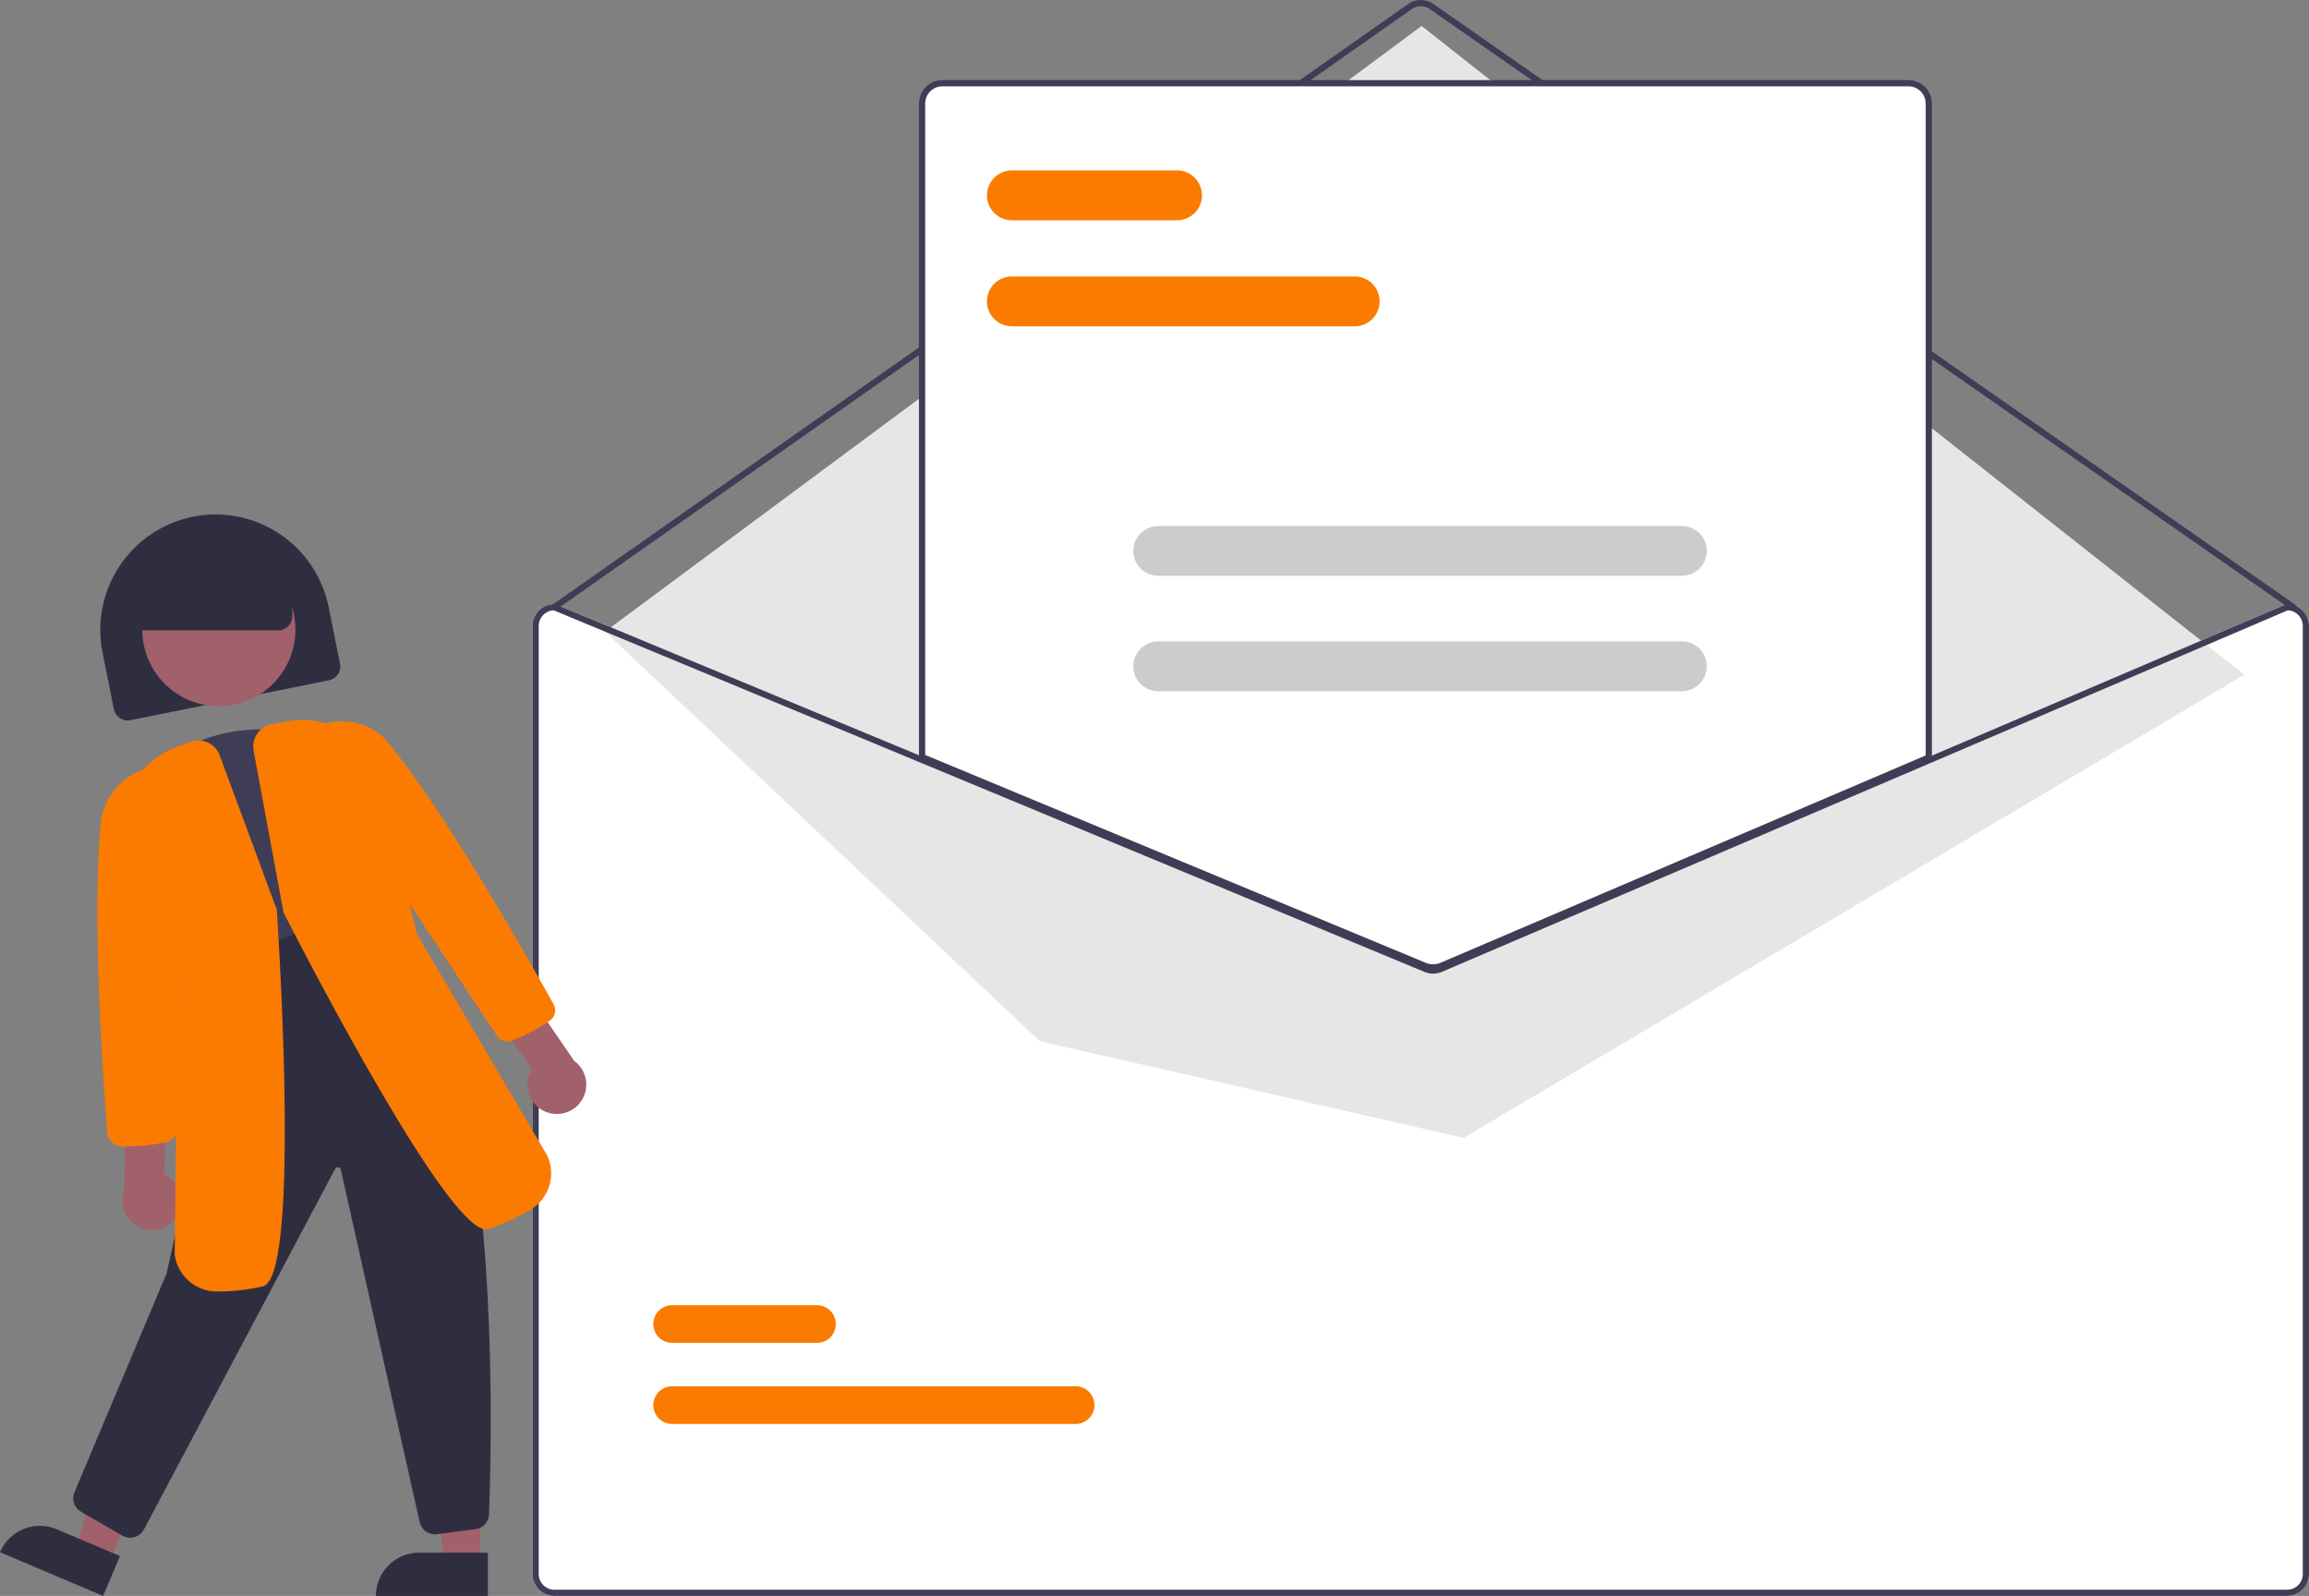 <svg width="136" height="94" viewBox="0 0 136 94" fill="none" xmlns="http://www.w3.org/2000/svg">
<rect x="0" y="0" width="136" height="94" fill="#808080" stroke="none"/>
<path d="M134.715 35.58H134.678L113.604 44.586L84.771 56.907C84.658 56.954 84.537 56.979 84.415 56.98C84.293 56.98 84.171 56.957 84.058 56.911L54.311 44.56L32.719 35.595L32.686 35.58H32.649C32.309 35.581 31.982 35.716 31.741 35.957C31.5 36.198 31.365 36.525 31.364 36.866V92.714C31.365 93.055 31.5 93.382 31.741 93.623C31.982 93.864 32.309 94 32.649 94H134.715C135.056 94 135.382 93.864 135.623 93.623C135.864 93.382 136 93.055 136 92.714V36.866C136 36.525 135.864 36.198 135.623 35.957C135.382 35.716 135.056 35.581 134.715 35.58V35.58Z" fill="white"/>
<path d="M135.082 35.947C135.045 35.947 135.008 35.936 134.977 35.915L84.209 0.531C84.055 0.424 83.871 0.367 83.683 0.367C83.495 0.367 83.312 0.425 83.157 0.533L32.755 35.914C32.735 35.928 32.713 35.938 32.689 35.943C32.666 35.948 32.641 35.949 32.618 35.945C32.594 35.941 32.571 35.932 32.551 35.919C32.531 35.906 32.513 35.889 32.499 35.869C32.485 35.849 32.475 35.827 32.47 35.804C32.465 35.78 32.464 35.756 32.469 35.732C32.473 35.708 32.482 35.685 32.495 35.665C32.507 35.645 32.524 35.627 32.544 35.613L82.947 0.232C83.162 0.081 83.419 0 83.682 1.74297e-06C83.945 -0 84.203 0.08 84.419 0.23L135.187 35.613C135.219 35.635 135.243 35.667 135.256 35.704C135.269 35.741 135.269 35.782 135.257 35.819C135.246 35.856 135.222 35.889 135.191 35.912C135.159 35.935 135.121 35.947 135.082 35.947L135.082 35.947Z" fill="#3F3D56"/>
<path d="M35.635 37.202L83.733 1.528L132.195 39.74L86.211 67.021L61.245 61.326L35.635 37.202Z" fill="#E6E6E6"/>
<path d="M63.353 83.871H39.591C39.445 83.871 39.301 83.843 39.166 83.787C39.031 83.731 38.909 83.65 38.805 83.546C38.702 83.443 38.62 83.321 38.564 83.186C38.508 83.051 38.48 82.906 38.48 82.76C38.48 82.614 38.508 82.47 38.564 82.335C38.62 82.2 38.702 82.078 38.805 81.974C38.909 81.871 39.031 81.789 39.166 81.734C39.301 81.678 39.445 81.649 39.591 81.649H63.353C63.499 81.649 63.643 81.678 63.778 81.734C63.913 81.789 64.035 81.871 64.139 81.974C64.242 82.078 64.324 82.2 64.38 82.335C64.436 82.47 64.464 82.614 64.464 82.76C64.464 82.906 64.436 83.051 64.38 83.186C64.324 83.321 64.242 83.443 64.139 83.546C64.035 83.65 63.913 83.731 63.778 83.787C63.643 83.843 63.499 83.871 63.353 83.871V83.871Z" fill="#FB7B00"/>
<path d="M48.116 79.095H39.591C39.445 79.095 39.301 79.067 39.166 79.011C39.031 78.955 38.909 78.873 38.805 78.77C38.702 78.667 38.62 78.544 38.564 78.409C38.508 78.275 38.48 78.13 38.48 77.984C38.48 77.838 38.508 77.693 38.564 77.558C38.62 77.424 38.702 77.301 38.805 77.198C38.909 77.095 39.031 77.013 39.166 76.957C39.301 76.901 39.445 76.873 39.591 76.873H48.116C48.262 76.873 48.407 76.901 48.542 76.957C48.676 77.013 48.799 77.095 48.902 77.198C49.005 77.301 49.087 77.424 49.143 77.558C49.199 77.693 49.228 77.838 49.228 77.984C49.228 78.13 49.199 78.275 49.143 78.409C49.087 78.544 49.005 78.667 48.902 78.77C48.799 78.873 48.676 78.955 48.542 79.011C48.407 79.067 48.262 79.095 48.116 79.095Z" fill="#FB7B00"/>
<path d="M84.409 57.071C84.228 57.072 84.05 57.037 83.882 56.968L54.219 44.651V6.095C54.219 5.754 54.355 5.427 54.596 5.186C54.837 4.945 55.163 4.809 55.504 4.809H112.411C112.752 4.809 113.078 4.945 113.319 5.186C113.56 5.427 113.696 5.754 113.696 6.095V44.678L113.64 44.701L84.952 56.962C84.78 57.034 84.596 57.072 84.409 57.071V57.071Z" fill="white"/>
<path d="M84.409 57.163C84.216 57.163 84.026 57.126 83.847 57.053L54.127 44.712V6.094C54.128 5.729 54.273 5.379 54.531 5.121C54.789 4.862 55.139 4.717 55.504 4.717H112.411C112.776 4.717 113.126 4.862 113.384 5.121C113.642 5.379 113.787 5.729 113.788 6.094V44.738L84.988 57.046C84.805 57.123 84.608 57.163 84.409 57.163V57.163ZM54.494 44.466L83.987 56.713C84.263 56.825 84.571 56.823 84.844 56.708L113.421 44.495V6.094C113.42 5.827 113.314 5.57 113.125 5.38C112.935 5.191 112.679 5.084 112.411 5.084H55.504C55.236 5.084 54.98 5.191 54.79 5.38C54.601 5.57 54.495 5.827 54.494 6.094V44.466Z" fill="#3F3D56"/>
<path d="M134.715 35.58H134.678L113.604 44.586L84.771 56.907C84.658 56.954 84.537 56.979 84.415 56.98C84.293 56.98 84.171 56.957 84.058 56.911L54.311 44.56L32.719 35.595L32.686 35.58H32.649C32.309 35.581 31.982 35.716 31.741 35.957C31.5 36.198 31.365 36.525 31.364 36.866V92.714C31.365 93.055 31.5 93.382 31.741 93.623C31.982 93.864 32.309 94 32.649 94H134.715C135.056 94 135.382 93.864 135.623 93.623C135.864 93.382 136 93.055 136 92.714V36.866C136 36.525 135.864 36.198 135.623 35.957C135.382 35.716 135.056 35.581 134.715 35.58V35.58ZM135.633 92.714C135.633 92.958 135.536 93.191 135.364 93.363C135.192 93.536 134.958 93.632 134.715 93.633H32.649C32.406 93.632 32.172 93.536 32 93.363C31.828 93.191 31.732 92.958 31.731 92.714V36.866C31.732 36.629 31.824 36.4 31.988 36.229C32.153 36.058 32.377 35.957 32.614 35.947L54.311 44.957L83.917 57.251C84.238 57.381 84.597 57.379 84.916 57.245L113.604 44.984L134.752 35.947C134.988 35.958 135.212 36.059 135.376 36.23C135.54 36.401 135.632 36.629 135.633 36.866V92.714Z" fill="#3F3D56"/>
<path d="M79.791 19.221H59.598C59.209 19.221 58.835 19.066 58.56 18.791C58.284 18.515 58.13 18.141 58.13 17.751C58.13 17.362 58.284 16.988 58.56 16.712C58.835 16.437 59.209 16.282 59.598 16.282H79.791C80.18 16.282 80.554 16.437 80.829 16.712C81.105 16.988 81.26 17.362 81.26 17.751C81.26 18.141 81.105 18.515 80.829 18.791C80.554 19.066 80.18 19.221 79.791 19.221Z" fill="#FB7B00"/>
<path d="M69.328 12.975H59.598C59.209 12.975 58.835 12.82 58.56 12.544C58.284 12.269 58.13 11.895 58.13 11.505C58.13 11.115 58.284 10.742 58.56 10.466C58.835 10.19 59.209 10.035 59.598 10.035H69.328C69.717 10.035 70.091 10.19 70.366 10.466C70.641 10.742 70.796 11.115 70.796 11.505C70.796 11.895 70.641 12.269 70.366 12.544C70.091 12.82 69.717 12.975 69.328 12.975Z" fill="#FB7B00"/>
<path d="M99.06 33.918H68.22C67.831 33.918 67.457 33.763 67.182 33.487C66.906 33.212 66.752 32.838 66.752 32.448C66.752 32.058 66.906 31.685 67.182 31.409C67.457 31.133 67.831 30.979 68.22 30.979H99.06C99.45 30.979 99.823 31.133 100.099 31.409C100.374 31.685 100.529 32.058 100.529 32.448C100.529 32.838 100.374 33.212 100.099 33.487C99.823 33.763 99.45 33.918 99.06 33.918Z" fill="#CCCCCC"/>
<path d="M99.06 40.715H68.22C67.831 40.715 67.457 40.56 67.182 40.285C66.906 40.009 66.752 39.635 66.752 39.246C66.752 38.856 66.906 38.482 67.182 38.206C67.457 37.931 67.831 37.776 68.22 37.776H99.06C99.45 37.776 99.823 37.931 100.099 38.206C100.374 38.482 100.529 38.856 100.529 39.246C100.529 39.635 100.374 40.009 100.099 40.285C99.823 40.56 99.45 40.715 99.06 40.715Z" fill="#CCCCCC"/>
<path d="M7.517 42.433C7.326 42.433 7.141 42.366 6.994 42.245C6.846 42.124 6.745 41.956 6.707 41.769L6.039 38.436C5.685 36.669 6.047 34.833 7.045 33.332C8.044 31.832 9.597 30.79 11.363 30.435C13.129 30.081 14.964 30.443 16.463 31.442C17.963 32.441 19.004 33.995 19.358 35.763L20.026 39.095C20.069 39.31 20.025 39.533 19.904 39.716C19.782 39.898 19.593 40.025 19.379 40.068L7.68 42.417C7.626 42.427 7.572 42.433 7.517 42.433Z" fill="#2F2E41"/>
<path d="M28.286 92.05L26.188 92.05L25.19 83.949L28.287 83.949L28.286 92.05Z" fill="#A0616A"/>
<path d="M24.689 91.45H28.736V94H22.14C22.14 93.324 22.409 92.675 22.887 92.197C23.364 91.718 24.013 91.45 24.689 91.45Z" fill="#2F2E41"/>
<path d="M6.419 92.028L4.487 91.21L6.724 83.36L9.576 84.569L6.419 92.028Z" fill="#A0616A"/>
<path d="M3.34 90.072L7.067 91.651L6.073 94L4.74407e-05 91.425C0.131 91.117 0.32 90.837 0.559 90.603C0.798 90.368 1.08 90.182 1.39 90.056C1.7 89.93 2.032 89.867 2.367 89.87C2.701 89.873 3.032 89.941 3.34 90.072V90.072Z" fill="#2F2E41"/>
<path d="M12.891 41.598C15.381 41.598 17.4 39.578 17.4 37.086C17.4 34.594 15.381 32.574 12.891 32.574C10.401 32.574 8.382 34.594 8.382 37.086C8.382 39.578 10.401 41.598 12.891 41.598Z" fill="#A0616A"/>
<path d="M13.104 57.612L13.058 57.462C11.83 53.466 10.56 49.335 9.288 45.406L9.254 45.3L9.332 45.221C11.306 43.211 15.004 42.41 17.934 43.357C20.883 44.309 22.915 46.981 22.661 49.572C22.526 51.129 22.943 52.683 23.841 53.962L23.958 54.133L23.774 54.229C20.48 55.925 16.927 57.061 13.26 57.59L13.104 57.612Z" fill="#3F3D56"/>
<path d="M7.667 90.573C7.506 90.573 7.348 90.53 7.209 90.449L4.773 89.042C4.574 88.927 4.424 88.742 4.355 88.522C4.286 88.303 4.302 88.065 4.401 87.857L9.813 75.006L13.948 56.263L21.486 53.52L21.555 53.552C29.636 57.267 29.011 83.895 28.804 89.195C28.794 89.418 28.704 89.63 28.55 89.791C28.396 89.953 28.189 90.052 27.967 90.072L25.7 90.369C25.47 90.389 25.24 90.322 25.056 90.181C24.873 90.041 24.748 89.837 24.707 89.609L20.08 68.913C20.076 68.874 20.058 68.837 20.031 68.808C20.004 68.779 19.968 68.76 19.929 68.753C19.892 68.746 19.853 68.751 19.819 68.767C19.784 68.784 19.756 68.81 19.738 68.844L8.469 90.102C8.41 90.209 8.33 90.302 8.234 90.378C8.137 90.453 8.027 90.508 7.909 90.54C7.83 90.562 7.749 90.573 7.667 90.573V90.573Z" fill="#2F2E41"/>
<path d="M10.374 71.686C10.516 71.479 10.611 71.242 10.652 70.994C10.694 70.746 10.68 70.491 10.612 70.249C10.544 70.006 10.424 69.781 10.26 69.59C10.096 69.399 9.893 69.246 9.663 69.143L9.787 65.208L7.416 64.55L7.319 70.109C7.171 70.506 7.173 70.944 7.325 71.339C7.478 71.735 7.77 72.061 8.146 72.255C8.523 72.45 8.957 72.499 9.368 72.394C9.779 72.29 10.136 72.038 10.374 71.686H10.374Z" fill="#A0616A"/>
<path d="M7.355 67.528L7.215 67.527C6.986 67.525 6.766 67.437 6.598 67.281C6.431 67.124 6.328 66.909 6.312 66.681C6.084 63.75 5.386 53.768 5.948 48.356C6.023 47.852 6.198 47.367 6.463 46.93C6.728 46.494 7.078 46.116 7.492 45.818C7.906 45.52 8.376 45.307 8.873 45.194C9.371 45.081 9.886 45.069 10.388 45.158L10.533 45.19L10.532 45.339C10.48 52.459 10.483 59.538 10.487 66.383C10.487 66.593 10.416 66.796 10.286 66.959C10.156 67.122 9.974 67.236 9.77 67.282C8.975 67.446 8.166 67.529 7.355 67.528Z" fill="#FB7B00"/>
<path d="M12.752 76.067C12.145 76.064 11.56 75.84 11.106 75.437C10.653 75.033 10.362 74.478 10.288 73.875L10.488 57.442L7.224 49.181C7.087 48.095 7.32 46.995 7.886 46.059C8.452 45.124 9.317 44.407 10.342 44.025L11.214 43.697C11.379 43.636 11.555 43.607 11.731 43.613C11.907 43.619 12.08 43.66 12.24 43.733C12.4 43.807 12.544 43.911 12.664 44.04C12.784 44.169 12.877 44.321 12.938 44.486L16.303 53.579L16.304 53.592C16.538 57.211 17.591 75.224 15.491 75.761C14.601 75.97 13.69 76.073 12.776 76.067L12.752 76.067Z" fill="#FB7B00"/>
<path d="M32.14 65.482C31.907 65.388 31.698 65.243 31.526 65.058C31.355 64.874 31.226 64.654 31.149 64.414C31.072 64.175 31.048 63.921 31.079 63.671C31.111 63.421 31.197 63.181 31.331 62.968L29.059 59.754L30.674 57.897L33.818 62.48C34.161 62.729 34.401 63.096 34.492 63.51C34.583 63.924 34.519 64.357 34.312 64.727C34.105 65.097 33.77 65.378 33.369 65.517C32.969 65.657 32.532 65.644 32.14 65.482H32.14Z" fill="#A0616A"/>
<path d="M29.872 61.352C29.753 61.349 29.637 61.316 29.534 61.259C29.43 61.201 29.342 61.119 29.276 61.02L29.264 61.002C25.506 55.309 21.619 49.422 17.68 43.553L17.637 43.49L17.692 43.436C18.037 43.114 18.444 42.864 18.889 42.703C19.333 42.542 19.805 42.472 20.277 42.498C20.763 42.507 21.241 42.618 21.681 42.825C22.121 43.031 22.513 43.328 22.83 43.696C26.272 47.888 31.185 56.587 32.609 59.154C32.699 59.313 32.725 59.501 32.683 59.679C32.641 59.857 32.534 60.013 32.382 60.115C31.683 60.591 30.934 60.99 30.149 61.304C30.061 61.338 29.967 61.355 29.872 61.352Z" fill="#FB7B00"/>
<path d="M28.61 72.404C26.359 72.405 18.304 56.884 16.712 53.772L16.698 53.734L14.937 44.213C14.905 44.04 14.908 43.862 14.944 43.69C14.981 43.517 15.052 43.354 15.152 43.209C15.252 43.064 15.38 42.94 15.527 42.845C15.675 42.749 15.841 42.684 16.014 42.653L16.931 42.487C18.006 42.289 19.117 42.462 20.082 42.976C21.047 43.489 21.81 44.315 22.247 45.317L24.548 54.996L32.242 68.079C32.495 68.639 32.532 69.273 32.347 69.859C32.161 70.446 31.766 70.943 31.237 71.255C30.455 71.729 29.62 72.108 28.749 72.385C28.704 72.398 28.657 72.404 28.61 72.404H28.61Z" fill="#FB7B00"/>
<path d="M16.393 37.125H7.306V36.023C7.308 34.805 7.791 33.638 8.652 32.777C9.512 31.916 10.679 31.431 11.895 31.43H12.63C13.846 31.431 15.013 31.916 15.873 32.777C16.734 33.638 17.218 34.805 17.219 36.023V36.298C17.219 36.518 17.132 36.728 16.977 36.883C16.822 37.038 16.612 37.125 16.393 37.125V37.125Z" fill="#2F2E41"/>
</svg>
